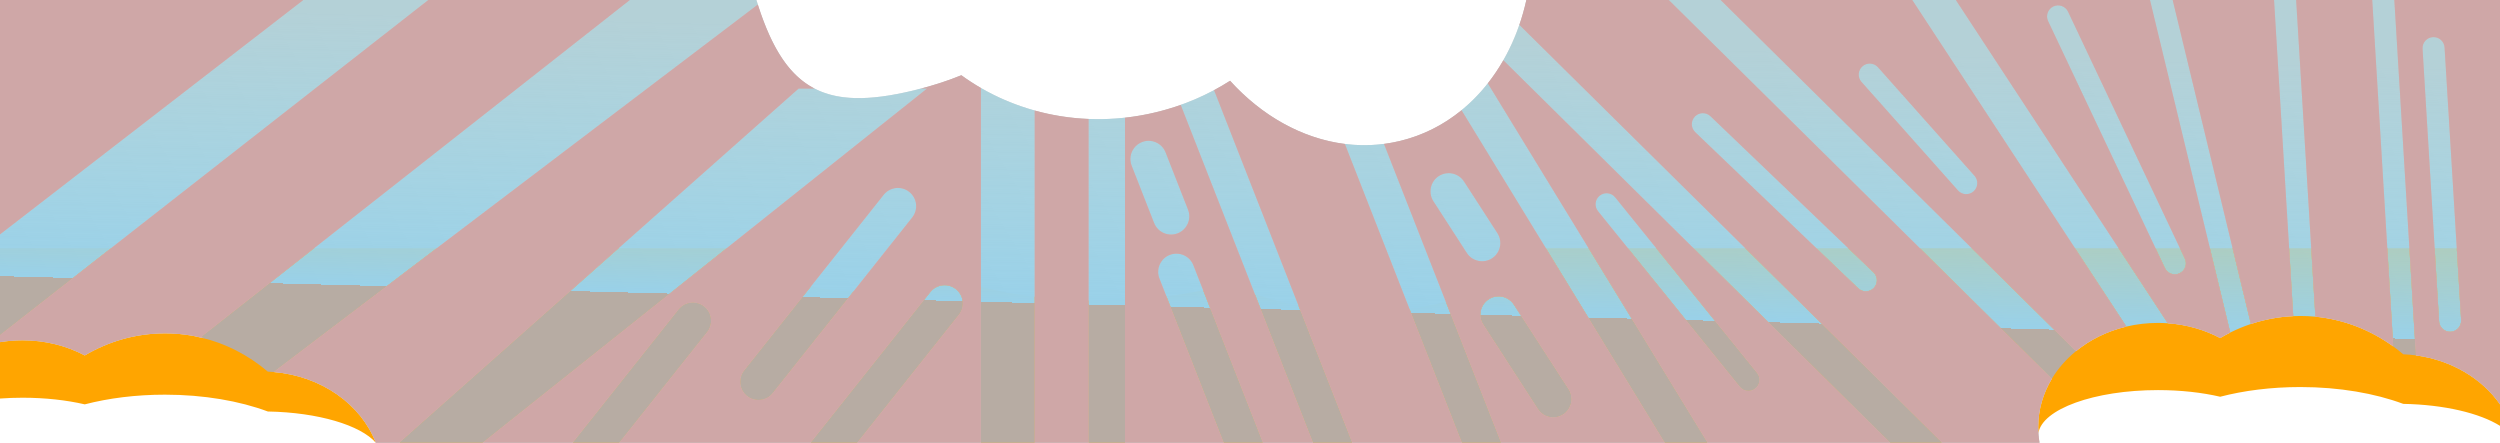 <svg width="1440" height="255" viewBox="0 0 1440 255" fill="none" xmlns="http://www.w3.org/2000/svg">
<path fill-rule="evenodd" clip-rule="evenodd" d="M708.53 46.516C695.746 54.696 681.307 60.95 665.578 64.72C624.76 74.504 584.095 65.439 553.73 43.332C545.048 46.905 535.667 49.827 525.807 52.19C474.884 64.396 451.589 52.006 435.688 0H0V197.063C4.21 196.365 8.556 196 13 196C26.119 196 38.383 199.184 48.826 204.711C62.496 196.614 78.241 192 95 192C117.42 192 138.026 200.257 154.274 214.066C183.312 215.246 207.658 232.033 216.469 255H1174.77C1174.26 252.064 1174 249.059 1174 246C1174 212.863 1204.89 186 1243 186C1256.12 186 1268.38 189.184 1278.83 194.711C1292.5 186.614 1308.24 182 1325 182C1347.42 182 1368.03 190.257 1384.27 204.066C1407.9 205.026 1428.43 216.322 1440 232.873V0L879.18 0C870.269 40.266 843.536 72.281 806.297 81.207C770.916 89.688 734.539 75.291 708.53 46.516Z" fill="#C4C4C4"/>
<g style="mix-blend-mode:overlay">
<path fill-rule="evenodd" clip-rule="evenodd" d="M1387.81 143L1391.56 204.699C1412.09 207.441 1429.64 218.049 1440 232.873V245.281C1428.43 238.012 1407.9 233.051 1384.27 232.629C1368.03 226.564 1347.42 222.937 1325 222.937C1308.24 222.937 1292.5 224.964 1278.83 228.52C1268.38 226.093 1256.12 224.694 1243 224.694C1206.25 224.694 1176.2 235.669 1174.12 249.507C1174.04 248.346 1174 247.177 1174 246C1174 235.938 1176.85 226.455 1181.88 218.127L1105.88 143H1135.75L1195.73 202.29C1203.83 195.667 1213.76 190.726 1224.8 188.109L1195.22 143H1220.34L1248.66 186.199C1259.65 186.975 1269.9 189.987 1278.83 194.711C1280.72 193.589 1282.66 192.534 1284.63 191.548L1272.91 143L1285.98 143L1296.51 186.62C1304.26 184.033 1312.44 182.473 1320.91 182.092L1318.54 143L1331.27 143L1333.66 182.414C1350.2 184.004 1365.52 190.1 1378.52 199.54L1375.08 143H1387.81ZM1402.36 143L1404.92 185.138C1405.14 188.641 1408.15 191.308 1411.65 191.095C1415.15 190.883 1417.82 187.871 1417.61 184.368L1415.1 143H1402.36ZM1241.59 143H1255.65L1258.47 148.954C1259.97 152.126 1258.61 155.914 1255.44 157.415C1252.27 158.915 1248.48 157.56 1246.98 154.387L1241.59 143ZM1046.27 143H1064.64L1079.13 156.877C1081.66 159.305 1081.75 163.327 1079.32 165.861C1076.89 168.395 1072.87 168.482 1070.34 166.055L1046.27 143ZM1005.35 143L1118.65 255H1088.78L975.473 143H1005.35ZM954.046 143L1012.05 214.798C1014.25 217.527 1013.83 221.528 1011.1 223.733C1008.37 225.939 1004.37 225.513 1002.16 222.784L937.709 143H954.046ZM915.056 143L983.532 255H958.919L890.442 143H915.056ZM832.78 173.752L864.611 255H842.057L811.887 177.993C819.334 176.977 826.32 175.544 832.78 173.752ZM747.972 176.138C739.106 174.429 730.628 172.143 722.76 169.354L756.315 255H778.869L747.972 176.138ZM727.418 255C727.387 254.906 727.354 254.812 727.32 254.719C727.309 254.69 727.298 254.661 727.288 254.632C727.271 254.587 727.253 254.541 727.235 254.496L693.032 167.194C686.307 168.588 679.233 169.766 671.851 170.7L704.879 255H727.418ZM648 255V172.774C640.933 173.117 633.915 173.22 627 173.096V255H648ZM596 255V170.963C585.05 169.627 574.63 167.702 565 165.253V255H596ZM493.755 255L552.306 181.283C555.912 176.742 555.155 170.137 550.614 166.53C546.073 162.924 539.468 163.681 535.862 168.222L466.938 255H493.755ZM356.698 255L407.306 191.283C410.912 186.742 410.155 180.137 405.614 176.53C401.073 172.924 394.468 173.681 390.862 178.222L329.88 255H356.698ZM278 255L418.549 143H356.275L230 255H278ZM251.53 143L157.597 214.271C185.159 216.544 207.996 232.915 216.469 255C207.658 244.913 183.312 237.539 154.274 237.021C138.026 230.956 117.42 227.329 95 227.329C78.241 227.329 62.496 229.356 48.826 232.912C38.383 230.485 26.119 229.086 13 229.086C8.556 229.086 4.21 229.247 0 229.553V197.063C4.21 196.365 8.556 196 13 196C26.119 196 38.383 199.184 48.826 204.711C62.496 196.614 78.241 192 95 192C102.692 192 110.17 192.972 117.332 194.806L116 194L180.874 143H251.53ZM63.917 143L0 193V143H63.917ZM467.135 164.916L428.658 213.36C425.051 217.901 425.809 224.506 430.35 228.112C434.891 231.719 441.496 230.962 445.102 226.421L491.66 167.803C482.203 167.646 474.132 166.718 467.135 164.916ZM857.501 172.383C862.371 169.235 868.871 170.63 872.019 175.5L903.491 224.18C906.639 229.049 905.243 235.55 900.374 238.698C895.504 241.846 889.004 240.451 885.855 235.581L854.384 186.902C851.235 182.032 852.631 175.532 857.501 172.383Z" fill="#FFA500"/>
</g>
<g style="mix-blend-mode:overlay">
<path fill-rule="evenodd" clip-rule="evenodd" d="M774.635 82.911L842.057 255H864.611L797.181 82.889C789.63 83.873 782.078 83.853 774.635 82.911ZM841.832 63.493L958.919 255H983.532L856.979 48.009C852.453 53.761 847.386 58.958 841.832 63.493ZM865.925 34.711L1088.78 255H1118.65L875.15 14.302C872.664 21.498 869.573 28.335 865.925 34.711ZM961.217 0L1181.88 218.127C1185.47 212.192 1190.16 206.843 1195.73 202.29L991.089 0H961.217ZM1101.46 0L1224.8 188.109C1230.6 186.734 1236.7 186 1243 186C1244.91 186 1246.79 186.067 1248.66 186.199L1126.57 0H1101.46ZM1238.39 0L1284.63 191.548C1288.46 189.634 1292.42 187.984 1296.51 186.62L1251.46 0H1238.39ZM1309.85 0L1320.91 182.092C1322.27 182.031 1323.63 182 1325 182C1327.92 182 1330.81 182.14 1333.66 182.414L1322.58 0H1309.85ZM1366.4 0L1378.52 199.54C1380.49 200.973 1382.41 202.483 1384.27 204.066C1386.74 204.167 1389.17 204.379 1391.56 204.699L1379.13 0H1366.4ZM778.869 255L699.307 51.925C693.206 55.192 686.787 58.042 680.082 60.423L756.315 255H778.869ZM727.418 255C727.387 254.906 727.354 254.812 727.32 254.719C727.309 254.69 727.298 254.661 727.288 254.632C727.271 254.587 727.253 254.541 727.235 254.496L687.383 152.776C685.268 147.377 679.176 144.715 673.777 146.83C668.377 148.946 665.715 155.038 667.83 160.437L704.879 255H727.418ZM648 255V67.79C640.933 68.57 633.915 68.804 627 68.522V255H648ZM596 255V63.665C585.05 60.624 574.63 56.241 565 50.666V255H596ZM493.755 255L552.306 181.283C555.912 176.742 555.155 170.137 550.614 166.53C546.073 162.924 539.468 163.681 535.862 168.222L466.938 255H493.755ZM356.698 255L407.306 191.283C410.912 186.742 410.155 180.137 405.614 176.53C401.073 172.924 394.468 173.681 390.862 178.222L329.88 255H356.698ZM278 255L534 51H530.551C528.983 51.412 527.401 51.808 525.807 52.19C501.245 58.078 483.111 58.243 469.133 51H460L230 255H278ZM157.597 214.271L436.514 2.645C436.237 1.775 435.962 0.893 435.688 0L362.774 1.52588e-05L116 194L117.332 194.806C116.694 194.643 116.053 194.486 115.41 194.336C129.873 197.703 143.103 204.572 154.274 214.066C155.389 214.112 156.497 214.18 157.597 214.271ZM0 193L246.722 0H174.706L0 135V193ZM1411.65 191.095C1408.15 191.308 1405.14 188.641 1404.92 185.138L1395.39 28.113C1395.17 24.61 1397.84 21.598 1401.34 21.385C1404.85 21.172 1407.86 23.84 1408.07 27.342L1417.61 184.368C1417.82 187.871 1415.15 190.883 1411.65 191.095ZM1246.98 154.387C1248.48 157.56 1252.27 158.915 1255.44 157.415C1258.61 155.914 1259.97 152.126 1258.47 148.954L1191.2 6.744C1189.7 3.572 1185.92 2.216 1182.74 3.717C1179.57 5.217 1178.22 9.005 1179.72 12.178L1246.98 154.387ZM1011.1 223.733C1008.37 225.939 1004.37 225.513 1002.16 222.784L920.462 121.651C918.257 118.922 918.682 114.921 921.412 112.716C924.141 110.51 928.142 110.936 930.347 113.665L1012.05 214.798C1014.25 217.527 1013.83 221.528 1011.1 223.733ZM1070.34 166.055C1072.87 168.482 1076.89 168.395 1079.32 165.861C1081.75 163.327 1081.66 159.305 1079.13 156.877L985.235 66.949C982.701 64.522 978.679 64.608 976.252 67.142C973.824 69.677 973.911 73.699 976.445 76.126L1070.34 166.055ZM1136.78 110.223C1134.16 112.555 1130.14 112.32 1127.81 109.698L1072.22 47.193C1069.89 44.571 1070.13 40.555 1072.75 38.223C1075.37 35.891 1079.39 36.126 1081.72 38.748L1137.31 101.252C1139.64 103.874 1139.4 107.891 1136.78 110.223ZM657.777 81.83C663.176 79.715 669.268 82.377 671.383 87.776L684.312 120.776C686.427 126.176 683.765 132.268 678.366 134.383C672.966 136.498 666.875 133.836 664.759 128.437L651.83 95.437C649.715 90.038 652.377 83.946 657.777 81.83ZM843.268 104.524C840.119 99.654 833.619 98.259 828.749 101.407C823.88 104.555 822.484 111.056 825.632 115.925L844.875 145.689C848.023 150.559 854.523 151.955 859.393 148.806C864.263 145.658 865.658 139.158 862.51 134.288L843.268 104.524ZM857.501 172.383C862.371 169.235 868.871 170.63 872.019 175.5L903.491 224.18C906.639 229.049 905.243 235.55 900.374 238.698C895.504 241.846 889.004 240.451 885.855 235.581L854.384 186.902C851.235 182.032 852.631 175.532 857.501 172.383ZM428.658 213.36C425.051 217.901 425.809 224.506 430.35 228.112C434.891 231.719 441.496 230.962 445.102 226.421L525.433 125.281C529.04 120.74 528.283 114.135 523.742 110.528C519.201 106.922 512.596 107.679 508.989 112.22L428.658 213.36Z" fill="url(#paint0_linear)"/>
</g>
<g style="mix-blend-mode:overlay">
<path fill-rule="evenodd" clip-rule="evenodd" d="M1391.56 204.699L1379.13 0H1440V232.873C1429.64 218.049 1412.09 207.441 1391.56 204.699ZM1366.4 0H1322.58L1333.66 182.414C1350.2 184.004 1365.52 190.1 1378.52 199.54L1366.4 0ZM1251.46 0H1309.85L1320.91 182.092C1312.44 182.473 1304.26 184.033 1296.51 186.62L1251.46 0ZM1238.39 0L1284.63 191.548C1282.66 192.534 1280.72 193.589 1278.83 194.711C1269.9 189.987 1259.65 186.975 1248.66 186.199L1126.57 0H1238.39ZM991.089 0H1101.46L1224.8 188.109C1213.76 190.726 1203.83 195.667 1195.73 202.29L991.089 0ZM961.217 0H879.18C878.096 4.898 876.748 9.674 875.15 14.302L1118.65 255H1174.77C1174.26 252.064 1174 249.059 1174 246C1174 235.938 1176.85 226.455 1181.88 218.127L961.217 0ZM0 0H174.706L0 135V0ZM0 197.063V193L246.722 0H435.688L362.774 1.52588e-05L116 194L117.332 194.806C110.17 192.972 102.692 192 95 192C78.241 192 62.496 196.614 48.826 204.711C38.383 199.184 26.119 196 13 196C8.556 196 4.21 196.365 0 197.063ZM157.597 214.271L436.514 2.645C444.603 27.994 454.63 43.485 469.133 51H460L230 255L216.469 255C207.996 232.915 185.159 216.544 157.597 214.271ZM596 255H627V68.522C616.359 68.088 605.96 66.431 596 63.665V255ZM704.879 255H648V67.79C653.836 67.145 659.705 66.128 665.578 64.72C670.545 63.53 675.384 62.091 680.082 60.423L756.315 255H727.418C727.387 254.906 727.354 254.812 727.32 254.719C727.309 254.69 727.298 254.661 727.288 254.632C727.271 254.587 727.253 254.541 727.235 254.496L687.383 152.776C685.268 147.377 679.176 144.715 673.777 146.83C668.377 148.946 665.715 155.038 667.83 160.437L704.879 255ZM778.869 255L699.307 51.925C702.469 50.232 705.545 48.427 708.53 46.516C726.772 66.698 750.114 79.807 774.635 82.911L842.057 255H778.869ZM864.611 255L797.181 82.889C800.222 82.493 803.263 81.934 806.297 81.207C819.592 78.021 831.548 71.891 841.832 63.493L958.919 255H864.611ZM983.532 255L1088.78 255L865.925 34.711C863.238 39.407 860.249 43.852 856.979 48.009L983.532 255ZM565 255V50.666C561.109 48.413 557.346 45.965 553.73 43.332C546.452 46.327 538.682 48.865 530.551 51H534L278 255H329.88L390.862 178.222C394.468 173.681 401.073 172.924 405.614 176.53C410.155 180.137 410.912 186.742 407.306 191.283L356.698 255H466.938L535.862 168.222C539.468 163.681 546.073 162.924 550.614 166.53C555.155 170.137 555.912 176.742 552.306 181.283L493.755 255H565ZM1404.92 185.138C1405.14 188.641 1408.15 191.308 1411.65 191.095C1415.15 190.883 1417.82 187.871 1417.61 184.368L1408.07 27.342C1407.86 23.84 1404.85 21.172 1401.34 21.385C1397.84 21.598 1395.17 24.61 1395.39 28.113L1404.92 185.138ZM1255.44 157.415C1252.27 158.915 1248.48 157.56 1246.98 154.387L1179.72 12.178C1178.22 9.005 1179.57 5.217 1182.74 3.717C1185.92 2.216 1189.7 3.572 1191.2 6.744L1258.47 148.954C1259.97 152.126 1258.61 155.914 1255.44 157.415ZM1002.16 222.784C1004.37 225.513 1008.37 225.939 1011.1 223.733C1013.83 221.528 1014.25 217.527 1012.05 214.798L930.347 113.665C928.142 110.936 924.141 110.51 921.412 112.716C918.682 114.921 918.257 118.922 920.462 121.651L1002.16 222.784ZM1079.32 165.861C1076.89 168.395 1072.87 168.482 1070.34 166.055L976.445 76.126C973.911 73.699 973.824 69.677 976.252 67.142C978.679 64.608 982.701 64.522 985.235 66.949L1079.13 156.877C1081.66 159.305 1081.75 163.327 1079.32 165.861ZM1127.81 109.698C1130.14 112.32 1134.16 112.555 1136.78 110.223C1139.4 107.891 1139.64 103.874 1137.31 101.252L1081.72 38.748C1079.39 36.126 1075.37 35.891 1072.75 38.223C1070.13 40.555 1069.89 44.571 1072.22 47.193L1127.81 109.698ZM671.383 87.776C669.268 82.377 663.176 79.715 657.777 81.83C652.377 83.946 649.715 90.038 651.83 95.437L664.759 128.437C666.875 133.836 672.966 136.498 678.366 134.383C683.765 132.268 686.427 126.176 684.312 120.776L671.383 87.776ZM828.749 101.407C833.619 98.259 840.119 99.654 843.268 104.524L862.51 134.288C865.658 139.158 864.263 145.658 859.393 148.806C854.523 151.955 848.023 150.559 844.875 145.689L825.632 115.925C822.484 111.056 823.88 104.555 828.749 101.407ZM872.019 175.5C868.871 170.63 862.371 169.235 857.501 172.383C852.631 175.532 851.235 182.032 854.384 186.902L885.855 235.581C889.004 240.451 895.504 241.846 900.374 238.698C905.243 235.55 906.639 229.049 903.491 224.18L872.019 175.5ZM430.35 228.112C425.809 224.506 425.051 217.901 428.658 213.36L508.989 112.22C512.596 107.679 519.201 106.922 523.742 110.528C528.283 114.135 529.04 120.74 525.433 125.281L445.102 226.421C441.496 230.962 434.891 231.719 430.35 228.112Z" fill="#CFA7A7"/>
</g>
<defs>
<linearGradient id="paint0_linear" x1="612.333" y1="175" x2="616.396" y2="19.003" gradientUnits="userSpaceOnUse">
<stop stop-color="#99AFE9" stop-opacity="0.7"/>
<stop stop-color="#99D1E9"/>
<stop offset="0" stop-color="#99D1E9"/>
<stop offset="1" stop-color="#A1E0EE" stop-opacity="0.46"/>
</linearGradient>
</defs>
</svg>
